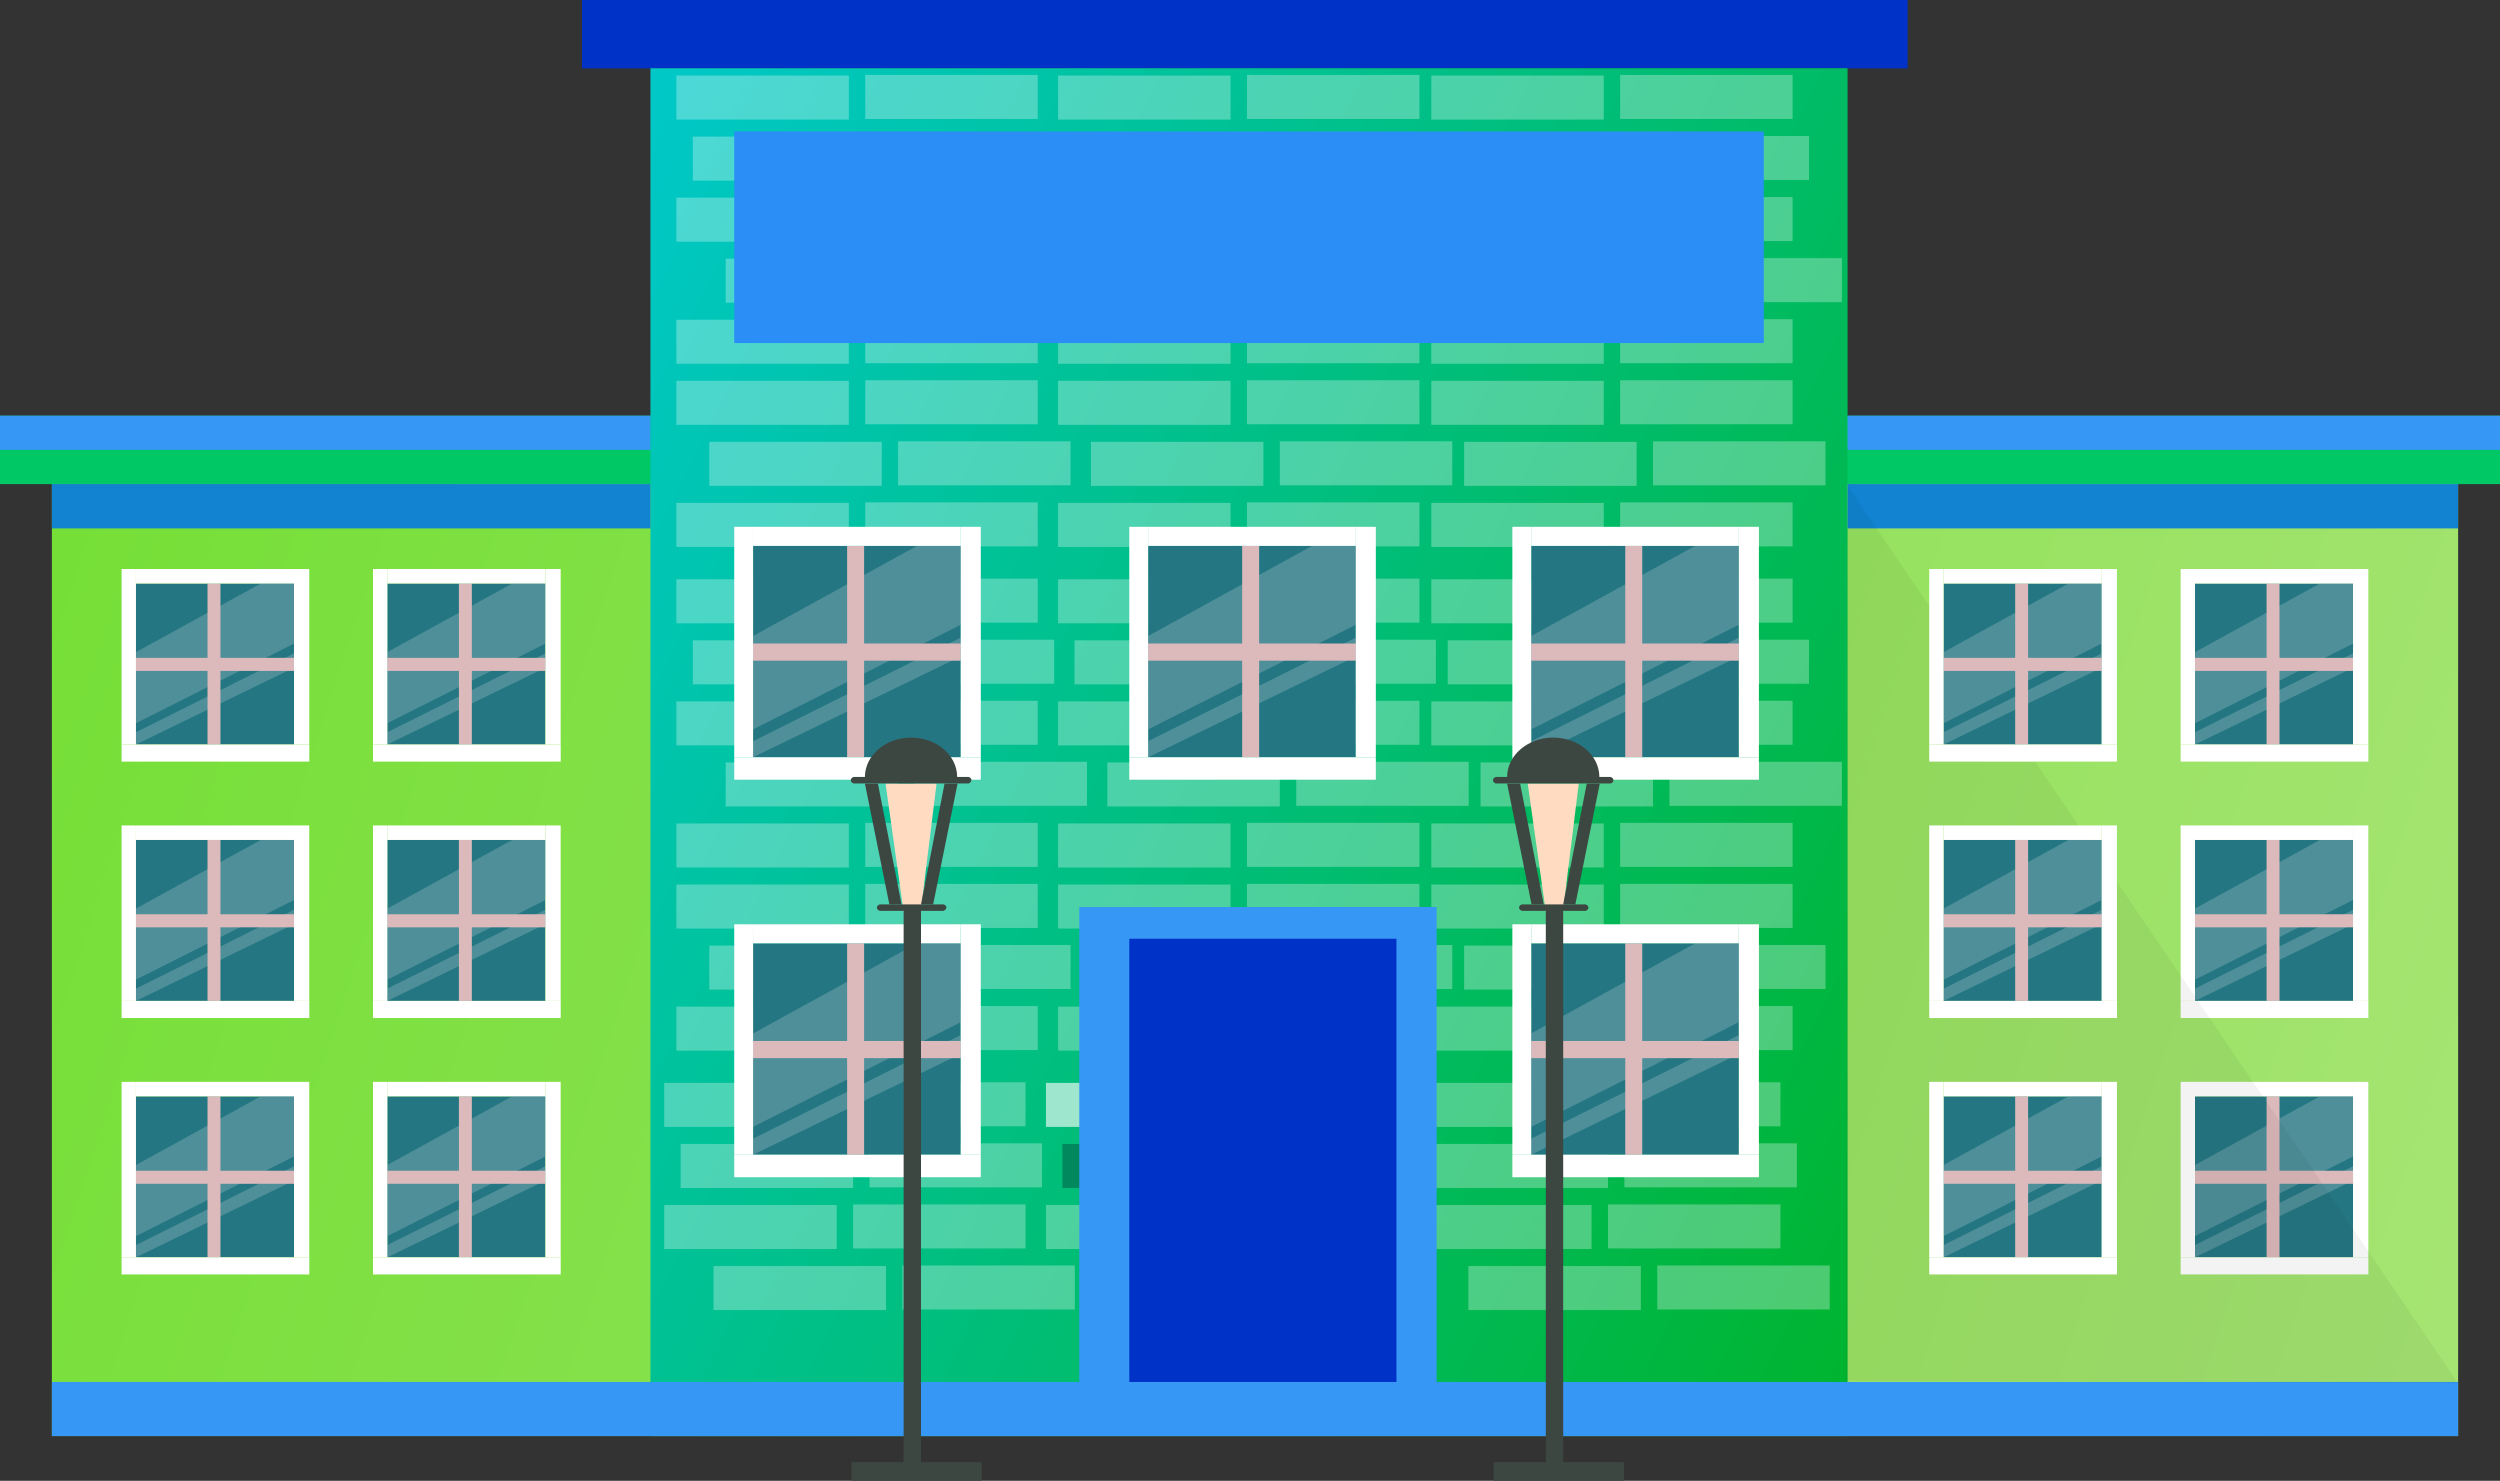 <svg xmlns="http://www.w3.org/2000/svg" xmlns:xlink="http://www.w3.org/1999/xlink" viewBox="0 0 493.43 292.27"><rect x="0" y="0" width="493.43" height="292.27" fill="#333333" stroke="none"/><defs><style>.e8a0e670-824e-4652-8be8-f215fbc1bfd6{fill:url(#b92b26ec-1dbf-47c8-909e-33339c73cb92);}.b256263d-7ba2-4e2a-952e-e97cd640d158{fill:#00c864;}.ab13b94d-d510-4316-992a-3c4196a49885{fill:#0032c8;}.a852e12d-b8ce-4f57-895f-ce093dac004a{fill:url(#bfc33d33-fbfc-4f31-8571-a79e3817cad2);}.e3c5a40b-846f-4113-a517-8bdf20772bfd{fill:#247782;}.f74712d6-1835-4dd1-a926-997979751730{fill:#4e8f99;}.ee9ece1a-7c40-489b-9d51-691ed5453894{fill:#dcb9ba;}.a113e235-ba2f-4b0b-8559-56fa1a7b7215,.a57123d0-5aaf-46f8-a247-28fab1b073cf,.b6ab8f76-0237-4b40-a7e8-9bc0d05ed7f9{fill:#fff;}.b4cb4990-de6e-429a-88e7-4ff27e31c19f{fill:#3797f5;}.b3da8d52-5257-4618-9f51-e121f169ad92{fill:#1183d1;}.b6ab8f76-0237-4b40-a7e8-9bc0d05ed7f9,.b75740d6-e35b-4c02-a27e-c1569c4390fb{opacity:0.3;}.a113e235-ba2f-4b0b-8559-56fa1a7b7215{opacity:0.62;}.a2a1b479-19d7-4062-840e-2ee1a512dfe4{fill:#01895d;}.f134b8c8-e538-4af1-807b-abdc21494a93{fill:#2b8ef6;}.b5041c14-d765-4407-b1af-3eef1a49fd7b{fill:#3c4742;}.f3adfbdb-930d-4f0e-97fc-9b0f6e324c19{fill:#ffdcc1;}.a9e1d94c-9d93-4cfd-b430-064713d8ff77{opacity:0.05;}</style><linearGradient id="b92b26ec-1dbf-47c8-909e-33339c73cb92" x1="4.07" y1="106.12" x2="491.33" y2="264.44" gradientUnits="userSpaceOnUse"><stop offset="0" stop-color="#75df36"/><stop offset="1" stop-color="#a6e473"/></linearGradient><linearGradient id="bfc33d33-fbfc-4f31-8571-a79e3817cad2" x1="97.89" y1="75.97" x2="395.14" y2="220.94" gradientUnits="userSpaceOnUse"><stop offset="0" stop-color="#00c8c8"/><stop offset="1" stop-color="#00b42d"/></linearGradient></defs><g id="e403dec5-6869-4612-a875-f73c81bc1a17" data-name="Слой 2"><rect class="e8a0e670-824e-4652-8be8-f215fbc1bfd6" x="10.24" y="87.12" width="474.92" height="196.32"/><rect class="b256263d-7ba2-4e2a-952e-e97cd640d158" y="82.05" width="493.43" height="13.5"/><rect class="ab13b94d-d510-4316-992a-3c4196a49885" x="114.87" width="261.64" height="13.5"/><rect class="a852e12d-b8ce-4f57-895f-ce093dac004a" x="128.38" y="13.47" width="236.28" height="269.98"/><rect class="e3c5a40b-846f-4113-a517-8bdf20772bfd" x="26.83" y="115.17" width="31.21" height="31.77"/><polygon class="f74712d6-1835-4dd1-a926-997979751730" points="51.47 115.17 26.83 128.71 26.83 142.74 58.03 127.02 58.03 115.17 51.47 115.17 51.47 115.17"/><polygon class="f74712d6-1835-4dd1-a926-997979751730" points="26.83 144.52 58.03 128.96 58.03 131.78 26.83 146.94 26.83 144.52"/><rect class="ee9ece1a-7c40-489b-9d51-691ed5453894" x="40.96" y="115.17" width="2.55" height="31.77"/><rect class="ee9ece1a-7c40-489b-9d51-691ed5453894" x="26.83" y="129.84" width="31.21" height="2.58"/><rect class="a57123d0-5aaf-46f8-a247-28fab1b073cf" x="26.83" y="112.31" width="31.21" height="2.86"/><rect class="a57123d0-5aaf-46f8-a247-28fab1b073cf" x="24" y="112.31" width="2.83" height="34.63"/><rect class="a57123d0-5aaf-46f8-a247-28fab1b073cf" x="58.03" y="112.31" width="3.01" height="34.63"/><rect class="a57123d0-5aaf-46f8-a247-28fab1b073cf" x="24" y="146.94" width="37.05" height="3.38"/><rect class="e3c5a40b-846f-4113-a517-8bdf20772bfd" x="76.44" y="115.17" width="31.21" height="31.77"/><polygon class="f74712d6-1835-4dd1-a926-997979751730" points="101.09 115.17 76.44 128.71 76.44 142.74 107.65 127.02 107.65 115.17 101.09 115.17 101.09 115.17"/><polygon class="f74712d6-1835-4dd1-a926-997979751730" points="76.44 144.52 107.65 128.96 107.65 131.78 76.44 146.94 76.44 144.52"/><rect class="ee9ece1a-7c40-489b-9d51-691ed5453894" x="90.58" y="115.17" width="2.55" height="31.77"/><rect class="ee9ece1a-7c40-489b-9d51-691ed5453894" x="76.44" y="129.84" width="31.21" height="2.58"/><rect class="a57123d0-5aaf-46f8-a247-28fab1b073cf" x="76.44" y="112.31" width="31.21" height="2.86"/><rect class="a57123d0-5aaf-46f8-a247-28fab1b073cf" x="73.62" y="112.31" width="2.83" height="34.63"/><rect class="a57123d0-5aaf-46f8-a247-28fab1b073cf" x="107.65" y="112.31" width="3.01" height="34.63"/><rect class="a57123d0-5aaf-46f8-a247-28fab1b073cf" x="73.62" y="146.94" width="37.05" height="3.38"/><rect class="e3c5a40b-846f-4113-a517-8bdf20772bfd" x="26.83" y="165.78" width="31.21" height="31.77"/><polygon class="f74712d6-1835-4dd1-a926-997979751730" points="51.47 165.78 26.83 179.33 26.83 193.36 58.03 177.63 58.03 165.78 51.47 165.78 51.47 165.78"/><polygon class="f74712d6-1835-4dd1-a926-997979751730" points="26.83 195.13 58.03 179.57 58.03 182.39 26.83 197.55 26.83 195.13"/><rect class="ee9ece1a-7c40-489b-9d51-691ed5453894" x="40.96" y="165.78" width="2.55" height="31.77"/><rect class="ee9ece1a-7c40-489b-9d51-691ed5453894" x="26.83" y="180.45" width="31.21" height="2.58"/><rect class="a57123d0-5aaf-46f8-a247-28fab1b073cf" x="26.83" y="162.92" width="31.21" height="2.86"/><rect class="a57123d0-5aaf-46f8-a247-28fab1b073cf" x="24" y="162.92" width="2.83" height="34.63"/><rect class="a57123d0-5aaf-46f8-a247-28fab1b073cf" x="58.03" y="162.92" width="3.01" height="34.63"/><rect class="a57123d0-5aaf-46f8-a247-28fab1b073cf" x="24" y="197.55" width="37.05" height="3.38"/><rect class="e3c5a40b-846f-4113-a517-8bdf20772bfd" x="76.44" y="165.78" width="31.21" height="31.77"/><polygon class="f74712d6-1835-4dd1-a926-997979751730" points="101.09 165.78 76.44 179.33 76.44 193.36 107.65 177.63 107.65 165.78 101.09 165.78 101.09 165.78"/><polygon class="f74712d6-1835-4dd1-a926-997979751730" points="76.44 195.13 107.65 179.57 107.65 182.39 76.44 197.55 76.44 195.13"/><rect class="ee9ece1a-7c40-489b-9d51-691ed5453894" x="90.58" y="165.78" width="2.55" height="31.77"/><rect class="ee9ece1a-7c40-489b-9d51-691ed5453894" x="76.44" y="180.45" width="31.21" height="2.58"/><rect class="a57123d0-5aaf-46f8-a247-28fab1b073cf" x="76.44" y="162.92" width="31.21" height="2.86"/><rect class="a57123d0-5aaf-46f8-a247-28fab1b073cf" x="73.62" y="162.92" width="2.83" height="34.63"/><rect class="a57123d0-5aaf-46f8-a247-28fab1b073cf" x="107.65" y="162.92" width="3.01" height="34.63"/><rect class="a57123d0-5aaf-46f8-a247-28fab1b073cf" x="73.62" y="197.55" width="37.05" height="3.38"/><rect class="e3c5a40b-846f-4113-a517-8bdf20772bfd" x="26.83" y="216.39" width="31.21" height="31.77"/><polygon class="f74712d6-1835-4dd1-a926-997979751730" points="51.47 216.39 26.83 229.94 26.83 243.97 58.03 228.25 58.03 216.39 51.47 216.39 51.47 216.39"/><polygon class="f74712d6-1835-4dd1-a926-997979751730" points="26.83 245.74 58.03 230.18 58.03 233 26.83 248.16 26.83 245.74"/><rect class="ee9ece1a-7c40-489b-9d51-691ed5453894" x="40.96" y="216.39" width="2.55" height="31.77"/><rect class="ee9ece1a-7c40-489b-9d51-691ed5453894" x="26.83" y="231.07" width="31.21" height="2.58"/><rect class="a57123d0-5aaf-46f8-a247-28fab1b073cf" x="26.83" y="213.53" width="31.21" height="2.86"/><rect class="a57123d0-5aaf-46f8-a247-28fab1b073cf" x="24" y="213.53" width="2.83" height="34.63"/><rect class="a57123d0-5aaf-46f8-a247-28fab1b073cf" x="58.03" y="213.53" width="3.01" height="34.63"/><rect class="a57123d0-5aaf-46f8-a247-28fab1b073cf" x="24" y="248.16" width="37.05" height="3.38"/><rect class="e3c5a40b-846f-4113-a517-8bdf20772bfd" x="76.44" y="216.39" width="31.21" height="31.77"/><polygon class="f74712d6-1835-4dd1-a926-997979751730" points="101.09 216.39 76.44 229.94 76.44 243.97 107.65 228.25 107.65 216.39 101.09 216.39 101.09 216.39"/><polygon class="f74712d6-1835-4dd1-a926-997979751730" points="76.44 245.74 107.65 230.18 107.65 233 76.44 248.16 76.44 245.74"/><rect class="ee9ece1a-7c40-489b-9d51-691ed5453894" x="90.58" y="216.39" width="2.55" height="31.77"/><rect class="ee9ece1a-7c40-489b-9d51-691ed5453894" x="76.44" y="231.07" width="31.21" height="2.58"/><rect class="a57123d0-5aaf-46f8-a247-28fab1b073cf" x="76.44" y="213.53" width="31.21" height="2.86"/><rect class="a57123d0-5aaf-46f8-a247-28fab1b073cf" x="73.62" y="213.53" width="2.83" height="34.63"/><rect class="a57123d0-5aaf-46f8-a247-28fab1b073cf" x="107.65" y="213.53" width="3.01" height="34.63"/><rect class="a57123d0-5aaf-46f8-a247-28fab1b073cf" x="73.62" y="248.16" width="37.05" height="3.38"/><rect class="e3c5a40b-846f-4113-a517-8bdf20772bfd" x="433.23" y="115.17" width="31.21" height="31.77"/><polygon class="f74712d6-1835-4dd1-a926-997979751730" points="457.87 115.17 433.23 128.71 433.23 142.74 464.43 127.02 464.43 115.17 457.87 115.17 457.87 115.17"/><polygon class="f74712d6-1835-4dd1-a926-997979751730" points="433.23 144.52 464.43 128.96 464.43 131.78 433.23 146.94 433.23 144.52"/><rect class="ee9ece1a-7c40-489b-9d51-691ed5453894" x="447.36" y="115.17" width="2.55" height="31.77"/><rect class="ee9ece1a-7c40-489b-9d51-691ed5453894" x="433.23" y="129.84" width="31.21" height="2.58"/><rect class="a57123d0-5aaf-46f8-a247-28fab1b073cf" x="433.23" y="112.31" width="31.21" height="2.86"/><rect class="a57123d0-5aaf-46f8-a247-28fab1b073cf" x="430.4" y="112.31" width="2.83" height="34.63"/><rect class="a57123d0-5aaf-46f8-a247-28fab1b073cf" x="464.43" y="112.31" width="3.01" height="34.63"/><rect class="a57123d0-5aaf-46f8-a247-28fab1b073cf" x="430.4" y="146.94" width="37.05" height="3.38"/><rect class="e3c5a40b-846f-4113-a517-8bdf20772bfd" x="433.23" y="165.78" width="31.21" height="31.77"/><polygon class="f74712d6-1835-4dd1-a926-997979751730" points="457.87 165.78 433.23 179.33 433.23 193.36 464.43 177.63 464.43 165.78 457.87 165.78 457.87 165.78"/><polygon class="f74712d6-1835-4dd1-a926-997979751730" points="433.23 195.13 464.43 179.57 464.43 182.39 433.23 197.55 433.23 195.13"/><rect class="ee9ece1a-7c40-489b-9d51-691ed5453894" x="447.36" y="165.78" width="2.55" height="31.77"/><rect class="ee9ece1a-7c40-489b-9d51-691ed5453894" x="433.23" y="180.45" width="31.21" height="2.58"/><rect class="a57123d0-5aaf-46f8-a247-28fab1b073cf" x="433.23" y="162.92" width="31.21" height="2.86"/><rect class="a57123d0-5aaf-46f8-a247-28fab1b073cf" x="430.4" y="162.92" width="2.83" height="34.63"/><rect class="a57123d0-5aaf-46f8-a247-28fab1b073cf" x="464.43" y="162.92" width="3.01" height="34.63"/><rect class="a57123d0-5aaf-46f8-a247-28fab1b073cf" x="430.4" y="197.55" width="37.05" height="3.38"/><rect class="e3c5a40b-846f-4113-a517-8bdf20772bfd" x="433.23" y="216.39" width="31.21" height="31.77"/><polygon class="f74712d6-1835-4dd1-a926-997979751730" points="457.87 216.39 433.23 229.94 433.23 243.97 464.43 228.25 464.43 216.39 457.87 216.39 457.87 216.39"/><polygon class="f74712d6-1835-4dd1-a926-997979751730" points="433.23 245.74 464.43 230.18 464.43 233 433.23 248.16 433.23 245.74"/><rect class="ee9ece1a-7c40-489b-9d51-691ed5453894" x="447.36" y="216.39" width="2.55" height="31.77"/><rect class="ee9ece1a-7c40-489b-9d51-691ed5453894" x="433.23" y="231.07" width="31.21" height="2.58"/><rect class="a57123d0-5aaf-46f8-a247-28fab1b073cf" x="433.23" y="213.53" width="31.21" height="2.86"/><rect class="a57123d0-5aaf-46f8-a247-28fab1b073cf" x="430.4" y="213.53" width="2.83" height="34.63"/><rect class="a57123d0-5aaf-46f8-a247-28fab1b073cf" x="464.43" y="213.53" width="3.01" height="34.63"/><rect class="a57123d0-5aaf-46f8-a247-28fab1b073cf" x="430.4" y="248.16" width="37.05" height="3.38"/><rect class="b4cb4990-de6e-429a-88e7-4ff27e31c19f" x="10.24" y="272.76" width="474.92" height="10.68"/><rect class="b3da8d52-5257-4618-9f51-e121f169ad92" x="10.24" y="95.54" width="118.14" height="8.75"/><rect class="b3da8d52-5257-4618-9f51-e121f169ad92" x="364.66" y="95.54" width="120.5" height="8.75"/><rect class="b4cb4990-de6e-429a-88e7-4ff27e31c19f" y="82.05" width="128.38" height="6.75"/><rect class="b4cb4990-de6e-429a-88e7-4ff27e31c19f" x="364.66" y="82.05" width="128.77" height="6.75"/><g class="b75740d6-e35b-4c02-a27e-c1569c4390fb"><rect class="a57123d0-5aaf-46f8-a247-28fab1b073cf" x="133.5" y="14.91" width="34.04" height="8.69"/><rect class="a57123d0-5aaf-46f8-a247-28fab1b073cf" x="136.74" y="26.96" width="34.04" height="8.69"/><rect class="a57123d0-5aaf-46f8-a247-28fab1b073cf" x="133.5" y="39.01" width="34.04" height="8.69"/><rect class="a57123d0-5aaf-46f8-a247-28fab1b073cf" x="143.23" y="51.06" width="34.04" height="8.69"/><rect class="a57123d0-5aaf-46f8-a247-28fab1b073cf" x="133.5" y="63.11" width="34.04" height="8.69"/><rect class="a57123d0-5aaf-46f8-a247-28fab1b073cf" x="133.5" y="75.16" width="34.04" height="8.69"/><rect class="a57123d0-5aaf-46f8-a247-28fab1b073cf" x="139.99" y="87.21" width="34.04" height="8.69"/><rect class="a57123d0-5aaf-46f8-a247-28fab1b073cf" x="133.5" y="99.26" width="34.04" height="8.69"/><rect class="a57123d0-5aaf-46f8-a247-28fab1b073cf" x="170.78" y="14.79" width="34.04" height="8.69"/><rect class="a57123d0-5aaf-46f8-a247-28fab1b073cf" x="174.02" y="26.84" width="34.04" height="8.69"/><rect class="a57123d0-5aaf-46f8-a247-28fab1b073cf" x="170.78" y="38.89" width="34.04" height="8.69"/><rect class="a57123d0-5aaf-46f8-a247-28fab1b073cf" x="180.5" y="50.95" width="34.04" height="8.69"/><rect class="a57123d0-5aaf-46f8-a247-28fab1b073cf" x="170.78" y="63" width="34.04" height="8.69"/><rect class="a57123d0-5aaf-46f8-a247-28fab1b073cf" x="170.78" y="75.05" width="34.04" height="8.69"/><rect class="a57123d0-5aaf-46f8-a247-28fab1b073cf" x="177.26" y="87.1" width="34.04" height="8.69"/><rect class="a57123d0-5aaf-46f8-a247-28fab1b073cf" x="170.78" y="99.15" width="34.04" height="8.69"/><rect class="a57123d0-5aaf-46f8-a247-28fab1b073cf" x="208.84" y="14.91" width="34.04" height="8.69"/><rect class="a57123d0-5aaf-46f8-a247-28fab1b073cf" x="212.08" y="26.96" width="34.04" height="8.69"/><rect class="a57123d0-5aaf-46f8-a247-28fab1b073cf" x="208.84" y="39.01" width="34.04" height="8.69"/><rect class="a57123d0-5aaf-46f8-a247-28fab1b073cf" x="218.56" y="51.06" width="34.04" height="8.69"/><rect class="a57123d0-5aaf-46f8-a247-28fab1b073cf" x="208.84" y="63.11" width="34.04" height="8.69"/><rect class="a57123d0-5aaf-46f8-a247-28fab1b073cf" x="208.84" y="75.16" width="34.04" height="8.69"/><rect class="a57123d0-5aaf-46f8-a247-28fab1b073cf" x="215.32" y="87.21" width="34.04" height="8.69"/><rect class="a57123d0-5aaf-46f8-a247-28fab1b073cf" x="208.84" y="99.26" width="34.04" height="8.69"/><rect class="a57123d0-5aaf-46f8-a247-28fab1b073cf" x="246.12" y="14.79" width="34.04" height="8.69"/><rect class="a57123d0-5aaf-46f8-a247-28fab1b073cf" x="249.36" y="26.84" width="34.04" height="8.69"/><rect class="a57123d0-5aaf-46f8-a247-28fab1b073cf" x="246.12" y="38.89" width="34.04" height="8.69"/><rect class="a57123d0-5aaf-46f8-a247-28fab1b073cf" x="255.84" y="50.95" width="34.04" height="8.69"/><rect class="a57123d0-5aaf-46f8-a247-28fab1b073cf" x="246.12" y="63" width="34.04" height="8.69"/><rect class="a57123d0-5aaf-46f8-a247-28fab1b073cf" x="246.12" y="75.05" width="34.04" height="8.69"/><rect class="a57123d0-5aaf-46f8-a247-28fab1b073cf" x="252.6" y="87.1" width="34.04" height="8.69"/><rect class="a57123d0-5aaf-46f8-a247-28fab1b073cf" x="246.12" y="99.15" width="34.04" height="8.69"/><rect class="a57123d0-5aaf-46f8-a247-28fab1b073cf" x="282.5" y="14.91" width="34.04" height="8.69"/><rect class="a57123d0-5aaf-46f8-a247-28fab1b073cf" x="285.74" y="26.96" width="34.04" height="8.69"/><rect class="a57123d0-5aaf-46f8-a247-28fab1b073cf" x="282.5" y="39.01" width="34.04" height="8.69"/><rect class="a57123d0-5aaf-46f8-a247-28fab1b073cf" x="292.22" y="51.06" width="34.04" height="8.69"/><rect class="a57123d0-5aaf-46f8-a247-28fab1b073cf" x="282.5" y="63.11" width="34.04" height="8.69"/><rect class="a57123d0-5aaf-46f8-a247-28fab1b073cf" x="282.5" y="75.16" width="34.04" height="8.69"/><rect class="a57123d0-5aaf-46f8-a247-28fab1b073cf" x="288.98" y="87.21" width="34.04" height="8.69"/><rect class="a57123d0-5aaf-46f8-a247-28fab1b073cf" x="282.5" y="99.26" width="34.04" height="8.69"/><rect class="a57123d0-5aaf-46f8-a247-28fab1b073cf" x="319.77" y="14.79" width="34.04" height="8.69"/><rect class="a57123d0-5aaf-46f8-a247-28fab1b073cf" x="323.01" y="26.84" width="34.04" height="8.69"/><rect class="a57123d0-5aaf-46f8-a247-28fab1b073cf" x="319.77" y="38.89" width="34.04" height="8.69"/><rect class="a57123d0-5aaf-46f8-a247-28fab1b073cf" x="329.5" y="50.95" width="34.04" height="8.69"/><rect class="a57123d0-5aaf-46f8-a247-28fab1b073cf" x="319.77" y="63" width="34.04" height="8.69"/><rect class="a57123d0-5aaf-46f8-a247-28fab1b073cf" x="319.77" y="75.05" width="34.04" height="8.69"/><rect class="a57123d0-5aaf-46f8-a247-28fab1b073cf" x="326.26" y="87.1" width="34.04" height="8.69"/><rect class="a57123d0-5aaf-46f8-a247-28fab1b073cf" x="319.77" y="99.15" width="34.04" height="8.69"/></g><g class="b75740d6-e35b-4c02-a27e-c1569c4390fb"><rect class="a57123d0-5aaf-46f8-a247-28fab1b073cf" x="133.5" y="114.33" width="34.04" height="8.69"/><rect class="a57123d0-5aaf-46f8-a247-28fab1b073cf" x="136.74" y="126.38" width="34.04" height="8.69"/><rect class="a57123d0-5aaf-46f8-a247-28fab1b073cf" x="133.5" y="138.43" width="34.04" height="8.69"/><rect class="a57123d0-5aaf-46f8-a247-28fab1b073cf" x="143.23" y="150.48" width="34.04" height="8.69"/><rect class="a57123d0-5aaf-46f8-a247-28fab1b073cf" x="133.5" y="162.53" width="34.04" height="8.69"/><rect class="a57123d0-5aaf-46f8-a247-28fab1b073cf" x="133.5" y="174.58" width="34.04" height="8.69"/><rect class="a57123d0-5aaf-46f8-a247-28fab1b073cf" x="139.99" y="186.63" width="34.04" height="8.69"/><rect class="a57123d0-5aaf-46f8-a247-28fab1b073cf" x="133.5" y="198.68" width="34.04" height="8.69"/><rect class="a57123d0-5aaf-46f8-a247-28fab1b073cf" x="170.78" y="114.21" width="34.04" height="8.69"/><rect class="a57123d0-5aaf-46f8-a247-28fab1b073cf" x="174.02" y="126.26" width="34.04" height="8.69"/><rect class="a57123d0-5aaf-46f8-a247-28fab1b073cf" x="170.78" y="138.31" width="34.04" height="8.69"/><rect class="a57123d0-5aaf-46f8-a247-28fab1b073cf" x="180.5" y="150.36" width="34.04" height="8.69"/><rect class="a57123d0-5aaf-46f8-a247-28fab1b073cf" x="170.78" y="162.41" width="34.04" height="8.69"/><rect class="a57123d0-5aaf-46f8-a247-28fab1b073cf" x="170.78" y="174.46" width="34.04" height="8.69"/><rect class="a57123d0-5aaf-46f8-a247-28fab1b073cf" x="177.26" y="186.51" width="34.04" height="8.69"/><rect class="a57123d0-5aaf-46f8-a247-28fab1b073cf" x="170.78" y="198.57" width="34.04" height="8.69"/><rect class="a57123d0-5aaf-46f8-a247-28fab1b073cf" x="208.84" y="114.33" width="34.04" height="8.69"/><rect class="a57123d0-5aaf-46f8-a247-28fab1b073cf" x="212.08" y="126.38" width="34.04" height="8.69"/><rect class="a57123d0-5aaf-46f8-a247-28fab1b073cf" x="208.84" y="138.43" width="34.04" height="8.69"/><rect class="a57123d0-5aaf-46f8-a247-28fab1b073cf" x="218.56" y="150.48" width="34.04" height="8.69"/><rect class="a57123d0-5aaf-46f8-a247-28fab1b073cf" x="208.84" y="162.53" width="34.04" height="8.69"/><rect class="a57123d0-5aaf-46f8-a247-28fab1b073cf" x="208.84" y="174.58" width="34.04" height="8.69"/><rect class="a57123d0-5aaf-46f8-a247-28fab1b073cf" x="215.32" y="186.63" width="34.04" height="8.69"/><rect class="a57123d0-5aaf-46f8-a247-28fab1b073cf" x="208.84" y="198.68" width="34.04" height="8.69"/><rect class="a57123d0-5aaf-46f8-a247-28fab1b073cf" x="246.12" y="114.21" width="34.04" height="8.69"/><rect class="a57123d0-5aaf-46f8-a247-28fab1b073cf" x="249.36" y="126.26" width="34.04" height="8.69"/><rect class="a57123d0-5aaf-46f8-a247-28fab1b073cf" x="246.12" y="138.31" width="34.04" height="8.69"/><rect class="a57123d0-5aaf-46f8-a247-28fab1b073cf" x="255.84" y="150.36" width="34.04" height="8.69"/><rect class="a57123d0-5aaf-46f8-a247-28fab1b073cf" x="246.12" y="162.41" width="34.04" height="8.69"/><rect class="a57123d0-5aaf-46f8-a247-28fab1b073cf" x="246.12" y="174.46" width="34.04" height="8.69"/><rect class="a57123d0-5aaf-46f8-a247-28fab1b073cf" x="252.6" y="186.51" width="34.04" height="8.69"/><rect class="a57123d0-5aaf-46f8-a247-28fab1b073cf" x="246.12" y="198.57" width="34.04" height="8.69"/><rect class="a57123d0-5aaf-46f8-a247-28fab1b073cf" x="282.5" y="114.33" width="34.04" height="8.69"/><rect class="a57123d0-5aaf-46f8-a247-28fab1b073cf" x="285.74" y="126.38" width="34.04" height="8.69"/><rect class="a57123d0-5aaf-46f8-a247-28fab1b073cf" x="282.5" y="138.43" width="34.04" height="8.69"/><rect class="a57123d0-5aaf-46f8-a247-28fab1b073cf" x="292.22" y="150.48" width="34.04" height="8.69"/><rect class="a57123d0-5aaf-46f8-a247-28fab1b073cf" x="282.5" y="162.53" width="34.04" height="8.69"/><rect class="a57123d0-5aaf-46f8-a247-28fab1b073cf" x="282.5" y="174.58" width="34.04" height="8.69"/><rect class="a57123d0-5aaf-46f8-a247-28fab1b073cf" x="288.98" y="186.63" width="34.04" height="8.69"/><rect class="a57123d0-5aaf-46f8-a247-28fab1b073cf" x="282.5" y="198.68" width="34.04" height="8.69"/><rect class="a57123d0-5aaf-46f8-a247-28fab1b073cf" x="319.77" y="114.21" width="34.04" height="8.69"/><rect class="a57123d0-5aaf-46f8-a247-28fab1b073cf" x="323.01" y="126.26" width="34.04" height="8.69"/><rect class="a57123d0-5aaf-46f8-a247-28fab1b073cf" x="319.77" y="138.31" width="34.04" height="8.69"/><rect class="a57123d0-5aaf-46f8-a247-28fab1b073cf" x="329.5" y="150.36" width="34.04" height="8.69"/><rect class="a57123d0-5aaf-46f8-a247-28fab1b073cf" x="319.77" y="162.41" width="34.04" height="8.69"/><rect class="a57123d0-5aaf-46f8-a247-28fab1b073cf" x="319.77" y="174.46" width="34.04" height="8.69"/><rect class="a57123d0-5aaf-46f8-a247-28fab1b073cf" x="326.26" y="186.51" width="34.04" height="8.69"/><rect class="a57123d0-5aaf-46f8-a247-28fab1b073cf" x="319.77" y="198.57" width="34.04" height="8.69"/></g><rect class="b6ab8f76-0237-4b40-a7e8-9bc0d05ed7f9" x="131.1" y="213.73" width="34.04" height="8.69"/><rect class="b6ab8f76-0237-4b40-a7e8-9bc0d05ed7f9" x="134.34" y="225.78" width="34.04" height="8.69"/><rect class="b6ab8f76-0237-4b40-a7e8-9bc0d05ed7f9" x="131.1" y="237.83" width="34.04" height="8.69"/><rect class="b6ab8f76-0237-4b40-a7e8-9bc0d05ed7f9" x="140.83" y="249.88" width="34.04" height="8.69"/><rect class="b6ab8f76-0237-4b40-a7e8-9bc0d05ed7f9" x="168.38" y="213.61" width="34.04" height="8.69"/><rect class="b6ab8f76-0237-4b40-a7e8-9bc0d05ed7f9" x="171.62" y="225.66" width="34.04" height="8.69"/><rect class="b6ab8f76-0237-4b40-a7e8-9bc0d05ed7f9" x="168.38" y="237.72" width="34.04" height="8.69"/><rect class="b6ab8f76-0237-4b40-a7e8-9bc0d05ed7f9" x="178.1" y="249.77" width="34.04" height="8.69"/><rect class="a113e235-ba2f-4b0b-8559-56fa1a7b7215" x="206.44" y="213.73" width="34.04" height="8.69"/><rect class="a2a1b479-19d7-4062-840e-2ee1a512dfe4" x="209.68" y="225.78" width="34.04" height="8.69"/><rect class="b6ab8f76-0237-4b40-a7e8-9bc0d05ed7f9" x="206.44" y="237.83" width="34.04" height="8.69"/><rect class="a2a1b479-19d7-4062-840e-2ee1a512dfe4" x="216.16" y="249.88" width="34.04" height="8.69"/><rect class="b6ab8f76-0237-4b40-a7e8-9bc0d05ed7f9" x="280.09" y="213.73" width="34.04" height="8.69"/><rect class="b6ab8f76-0237-4b40-a7e8-9bc0d05ed7f9" x="283.34" y="225.78" width="34.04" height="8.69"/><rect class="b6ab8f76-0237-4b40-a7e8-9bc0d05ed7f9" x="280.09" y="237.83" width="34.04" height="8.69"/><rect class="b6ab8f76-0237-4b40-a7e8-9bc0d05ed7f9" x="289.82" y="249.88" width="34.04" height="8.69"/><rect class="b6ab8f76-0237-4b40-a7e8-9bc0d05ed7f9" x="317.37" y="213.61" width="34.04" height="8.69"/><rect class="b6ab8f76-0237-4b40-a7e8-9bc0d05ed7f9" x="320.61" y="225.66" width="34.04" height="8.69"/><rect class="b6ab8f76-0237-4b40-a7e8-9bc0d05ed7f9" x="317.37" y="237.72" width="34.04" height="8.69"/><rect class="b6ab8f76-0237-4b40-a7e8-9bc0d05ed7f9" x="327.1" y="249.77" width="34.04" height="8.69"/><rect class="f134b8c8-e538-4af1-807b-abdc21494a93" x="144.92" y="25.95" width="203.2" height="41.76"/><rect class="e3c5a40b-846f-4113-a517-8bdf20772bfd" x="148.63" y="107.74" width="40.99" height="41.72"/><polygon class="f74712d6-1835-4dd1-a926-997979751730" points="181 107.74 148.63 125.53 148.63 143.96 189.62 123.31 189.62 107.74 181 107.74 181 107.74"/><polygon class="f74712d6-1835-4dd1-a926-997979751730" points="148.63 146.29 189.62 125.85 189.62 129.55 148.63 149.46 148.63 146.29"/><rect class="ee9ece1a-7c40-489b-9d51-691ed5453894" x="167.2" y="107.74" width="3.35" height="41.72"/><rect class="ee9ece1a-7c40-489b-9d51-691ed5453894" x="148.63" y="127.01" width="40.99" height="3.39"/><rect class="a57123d0-5aaf-46f8-a247-28fab1b073cf" x="148.63" y="103.98" width="40.99" height="3.76"/><rect class="a57123d0-5aaf-46f8-a247-28fab1b073cf" x="144.92" y="103.98" width="3.72" height="45.48"/><rect class="a57123d0-5aaf-46f8-a247-28fab1b073cf" x="189.62" y="103.98" width="3.96" height="45.48"/><rect class="a57123d0-5aaf-46f8-a247-28fab1b073cf" x="144.92" y="149.46" width="48.66" height="4.43"/><rect class="e3c5a40b-846f-4113-a517-8bdf20772bfd" x="226.61" y="107.74" width="40.99" height="41.72"/><polygon class="f74712d6-1835-4dd1-a926-997979751730" points="258.97 107.74 226.61 125.53 226.61 143.96 267.59 123.31 267.59 107.74 258.97 107.74 258.97 107.74"/><polygon class="f74712d6-1835-4dd1-a926-997979751730" points="226.61 146.29 267.59 125.85 267.59 129.55 226.61 149.46 226.61 146.29"/><rect class="ee9ece1a-7c40-489b-9d51-691ed5453894" x="245.17" y="107.74" width="3.35" height="41.72"/><rect class="ee9ece1a-7c40-489b-9d51-691ed5453894" x="226.61" y="127.01" width="40.99" height="3.39"/><rect class="a57123d0-5aaf-46f8-a247-28fab1b073cf" x="226.61" y="103.98" width="40.99" height="3.76"/><rect class="a57123d0-5aaf-46f8-a247-28fab1b073cf" x="222.89" y="103.98" width="3.72" height="45.48"/><rect class="a57123d0-5aaf-46f8-a247-28fab1b073cf" x="267.59" y="103.98" width="3.96" height="45.48"/><rect class="a57123d0-5aaf-46f8-a247-28fab1b073cf" x="222.89" y="149.46" width="48.66" height="4.43"/><rect class="e3c5a40b-846f-4113-a517-8bdf20772bfd" x="302.22" y="107.74" width="40.98" height="41.72"/><polygon class="f74712d6-1835-4dd1-a926-997979751730" points="334.58 107.74 302.21 125.53 302.21 143.96 343.2 123.31 343.2 107.74 334.58 107.74 334.58 107.74"/><polygon class="f74712d6-1835-4dd1-a926-997979751730" points="302.21 146.29 343.2 125.85 343.2 129.55 302.21 149.46 302.21 146.29"/><rect class="ee9ece1a-7c40-489b-9d51-691ed5453894" x="320.78" y="107.74" width="3.35" height="41.72"/><rect class="ee9ece1a-7c40-489b-9d51-691ed5453894" x="302.22" y="127.01" width="40.98" height="3.39"/><rect class="a57123d0-5aaf-46f8-a247-28fab1b073cf" x="302.22" y="103.98" width="40.98" height="3.76"/><rect class="a57123d0-5aaf-46f8-a247-28fab1b073cf" x="298.5" y="103.98" width="3.72" height="45.48"/><rect class="a57123d0-5aaf-46f8-a247-28fab1b073cf" x="343.2" y="103.98" width="3.96" height="45.48"/><rect class="a57123d0-5aaf-46f8-a247-28fab1b073cf" x="298.5" y="149.46" width="48.66" height="4.43"/><rect class="e3c5a40b-846f-4113-a517-8bdf20772bfd" x="148.63" y="186.19" width="40.99" height="41.72"/><polygon class="f74712d6-1835-4dd1-a926-997979751730" points="181 186.19 148.63 203.98 148.63 222.41 189.62 201.75 189.62 186.19 181 186.19 181 186.19"/><polygon class="f74712d6-1835-4dd1-a926-997979751730" points="148.63 224.74 189.62 204.3 189.62 208 148.63 227.91 148.63 224.74"/><rect class="ee9ece1a-7c40-489b-9d51-691ed5453894" x="167.2" y="186.19" width="3.35" height="41.72"/><rect class="ee9ece1a-7c40-489b-9d51-691ed5453894" x="148.63" y="205.46" width="40.99" height="3.39"/><rect class="a57123d0-5aaf-46f8-a247-28fab1b073cf" x="148.63" y="182.43" width="40.99" height="3.76"/><rect class="a57123d0-5aaf-46f8-a247-28fab1b073cf" x="144.92" y="182.43" width="3.72" height="45.48"/><rect class="a57123d0-5aaf-46f8-a247-28fab1b073cf" x="189.62" y="182.43" width="3.96" height="45.48"/><rect class="a57123d0-5aaf-46f8-a247-28fab1b073cf" x="144.92" y="227.91" width="48.66" height="4.44"/><rect class="e3c5a40b-846f-4113-a517-8bdf20772bfd" x="302.22" y="186.19" width="40.98" height="41.72"/><polygon class="f74712d6-1835-4dd1-a926-997979751730" points="334.58 186.19 302.21 203.98 302.21 222.41 343.2 201.75 343.2 186.19 334.58 186.19 334.58 186.19"/><polygon class="f74712d6-1835-4dd1-a926-997979751730" points="302.21 224.74 343.2 204.3 343.2 208 302.21 227.91 302.21 224.74"/><rect class="ee9ece1a-7c40-489b-9d51-691ed5453894" x="320.78" y="186.19" width="3.35" height="41.72"/><rect class="ee9ece1a-7c40-489b-9d51-691ed5453894" x="302.22" y="205.46" width="40.98" height="3.39"/><rect class="a57123d0-5aaf-46f8-a247-28fab1b073cf" x="302.22" y="182.43" width="40.98" height="3.76"/><rect class="a57123d0-5aaf-46f8-a247-28fab1b073cf" x="298.5" y="182.43" width="3.72" height="45.48"/><rect class="a57123d0-5aaf-46f8-a247-28fab1b073cf" x="343.2" y="182.43" width="3.96" height="45.48"/><rect class="a57123d0-5aaf-46f8-a247-28fab1b073cf" x="298.5" y="227.91" width="48.66" height="4.44"/><rect class="b4cb4990-de6e-429a-88e7-4ff27e31c19f" x="213.02" y="179.02" width="70.53" height="98.79"/><rect class="ab13b94d-d510-4316-992a-3c4196a49885" x="222.89" y="185.28" width="52.73" height="87.48"/><rect class="b5041c14-d765-4407-b1af-3eef1a49fd7b" x="294.81" y="288.6" width="25.71" height="3.67"/><polygon class="f3adfbdb-930d-4f0e-97fc-9b0f6e324c19" points="308.53 179.46 305.1 179.98 301.53 154.66 311.6 154.66 308.53 179.46"/><path class="b5041c14-d765-4407-b1af-3eef1a49fd7b" d="M318.45,154a.7.7,0,0,1-.75.64H295.42a.71.71,0,0,1-.75-.64h0a.71.71,0,0,1,.75-.65H317.7a.7.7,0,0,1,.75.65Z"/><path class="b5041c14-d765-4407-b1af-3eef1a49fd7b" d="M306.56,145.58c-5,0-9.1,3.49-9.1,7.79h18.21C315.67,149.07,311.59,145.58,306.56,145.58Z"/><path class="b5041c14-d765-4407-b1af-3eef1a49fd7b" d="M313.52,179.14a.74.74,0,0,1-.82.64H300.64a.75.75,0,0,1-.83-.64h0a.76.76,0,0,1,.83-.64H312.7a.75.75,0,0,1,.82.64Z"/><polygon class="b5041c14-d765-4407-b1af-3eef1a49fd7b" points="297.46 154.66 302.28 178.5 304.69 178.5 300.03 154.66 297.46 154.66"/><polygon class="b5041c14-d765-4407-b1af-3eef1a49fd7b" points="315.75 154.66 310.93 178.5 308.53 178.5 313.18 154.66 315.75 154.66"/><rect class="b5041c14-d765-4407-b1af-3eef1a49fd7b" x="305.1" y="179.14" width="3.43" height="111.56"/><rect class="b5041c14-d765-4407-b1af-3eef1a49fd7b" x="168.06" y="288.6" width="25.71" height="3.67"/><polygon class="f3adfbdb-930d-4f0e-97fc-9b0f6e324c19" points="181.78 179.46 178.35 179.98 174.78 154.66 184.85 154.66 181.78 179.46"/><path class="b5041c14-d765-4407-b1af-3eef1a49fd7b" d="M191.7,154a.7.7,0,0,1-.75.64H168.67a.71.71,0,0,1-.75-.64h0a.71.71,0,0,1,.75-.65H191a.7.7,0,0,1,.75.65Z"/><path class="b5041c14-d765-4407-b1af-3eef1a49fd7b" d="M179.81,145.58c-5,0-9.1,3.49-9.1,7.79h18.21C188.92,149.07,184.84,145.58,179.81,145.58Z"/><path class="b5041c14-d765-4407-b1af-3eef1a49fd7b" d="M186.77,179.14a.74.74,0,0,1-.82.64H173.89a.75.75,0,0,1-.83-.64h0a.76.76,0,0,1,.83-.64H186a.75.75,0,0,1,.82.64Z"/><polygon class="b5041c14-d765-4407-b1af-3eef1a49fd7b" points="170.71 154.66 175.53 178.5 177.94 178.5 173.28 154.66 170.71 154.66"/><polygon class="b5041c14-d765-4407-b1af-3eef1a49fd7b" points="189 154.66 184.18 178.5 181.78 178.5 186.43 154.66 189 154.66"/><rect class="b5041c14-d765-4407-b1af-3eef1a49fd7b" x="178.35" y="179.14" width="3.43" height="111.56"/><polygon class="a9e1d94c-9d93-4cfd-b430-064713d8ff77" points="364.66 95.92 485.16 273.02 364.3 272.49 364.66 95.92"/><rect class="e3c5a40b-846f-4113-a517-8bdf20772bfd" x="383.61" y="115.17" width="31.21" height="31.77"/><polygon class="f74712d6-1835-4dd1-a926-997979751730" points="408.25 115.17 383.61 128.71 383.61 142.74 414.81 127.02 414.81 115.17 408.25 115.17 408.25 115.17"/><polygon class="f74712d6-1835-4dd1-a926-997979751730" points="383.61 144.52 414.81 128.96 414.81 131.78 383.61 146.94 383.61 144.52"/><rect class="ee9ece1a-7c40-489b-9d51-691ed5453894" x="397.74" y="115.17" width="2.55" height="31.77"/><rect class="ee9ece1a-7c40-489b-9d51-691ed5453894" x="383.61" y="129.84" width="31.21" height="2.58"/><rect class="a57123d0-5aaf-46f8-a247-28fab1b073cf" x="383.61" y="112.31" width="31.21" height="2.86"/><rect class="a57123d0-5aaf-46f8-a247-28fab1b073cf" x="380.78" y="112.31" width="2.83" height="34.63"/><rect class="a57123d0-5aaf-46f8-a247-28fab1b073cf" x="414.81" y="112.31" width="3.01" height="34.63"/><rect class="a57123d0-5aaf-46f8-a247-28fab1b073cf" x="380.78" y="146.94" width="37.05" height="3.38"/><rect class="e3c5a40b-846f-4113-a517-8bdf20772bfd" x="383.61" y="165.78" width="31.21" height="31.77"/><polygon class="f74712d6-1835-4dd1-a926-997979751730" points="408.25 165.78 383.61 179.33 383.61 193.36 414.81 177.63 414.81 165.78 408.25 165.78 408.25 165.78"/><polygon class="f74712d6-1835-4dd1-a926-997979751730" points="383.61 195.13 414.81 179.57 414.81 182.39 383.61 197.55 383.61 195.13"/><rect class="ee9ece1a-7c40-489b-9d51-691ed5453894" x="397.74" y="165.78" width="2.55" height="31.77"/><rect class="ee9ece1a-7c40-489b-9d51-691ed5453894" x="383.61" y="180.45" width="31.21" height="2.58"/><rect class="a57123d0-5aaf-46f8-a247-28fab1b073cf" x="383.61" y="162.92" width="31.21" height="2.86"/><rect class="a57123d0-5aaf-46f8-a247-28fab1b073cf" x="380.78" y="162.92" width="2.83" height="34.63"/><rect class="a57123d0-5aaf-46f8-a247-28fab1b073cf" x="414.81" y="162.92" width="3.01" height="34.63"/><rect class="a57123d0-5aaf-46f8-a247-28fab1b073cf" x="380.78" y="197.55" width="37.05" height="3.38"/><rect class="e3c5a40b-846f-4113-a517-8bdf20772bfd" x="383.61" y="216.39" width="31.21" height="31.77"/><polygon class="f74712d6-1835-4dd1-a926-997979751730" points="408.25 216.39 383.61 229.94 383.61 243.97 414.81 228.25 414.81 216.39 408.25 216.39 408.25 216.39"/><polygon class="f74712d6-1835-4dd1-a926-997979751730" points="383.61 245.74 414.81 230.18 414.81 233 383.61 248.16 383.61 245.74"/><rect class="ee9ece1a-7c40-489b-9d51-691ed5453894" x="397.74" y="216.39" width="2.55" height="31.77"/><rect class="ee9ece1a-7c40-489b-9d51-691ed5453894" x="383.61" y="231.07" width="31.21" height="2.58"/><rect class="a57123d0-5aaf-46f8-a247-28fab1b073cf" x="383.61" y="213.53" width="31.21" height="2.86"/><rect class="a57123d0-5aaf-46f8-a247-28fab1b073cf" x="380.78" y="213.53" width="2.83" height="34.63"/><rect class="a57123d0-5aaf-46f8-a247-28fab1b073cf" x="414.81" y="213.53" width="3.01" height="34.63"/><rect class="a57123d0-5aaf-46f8-a247-28fab1b073cf" x="380.78" y="248.16" width="37.05" height="3.38"/></g></svg>